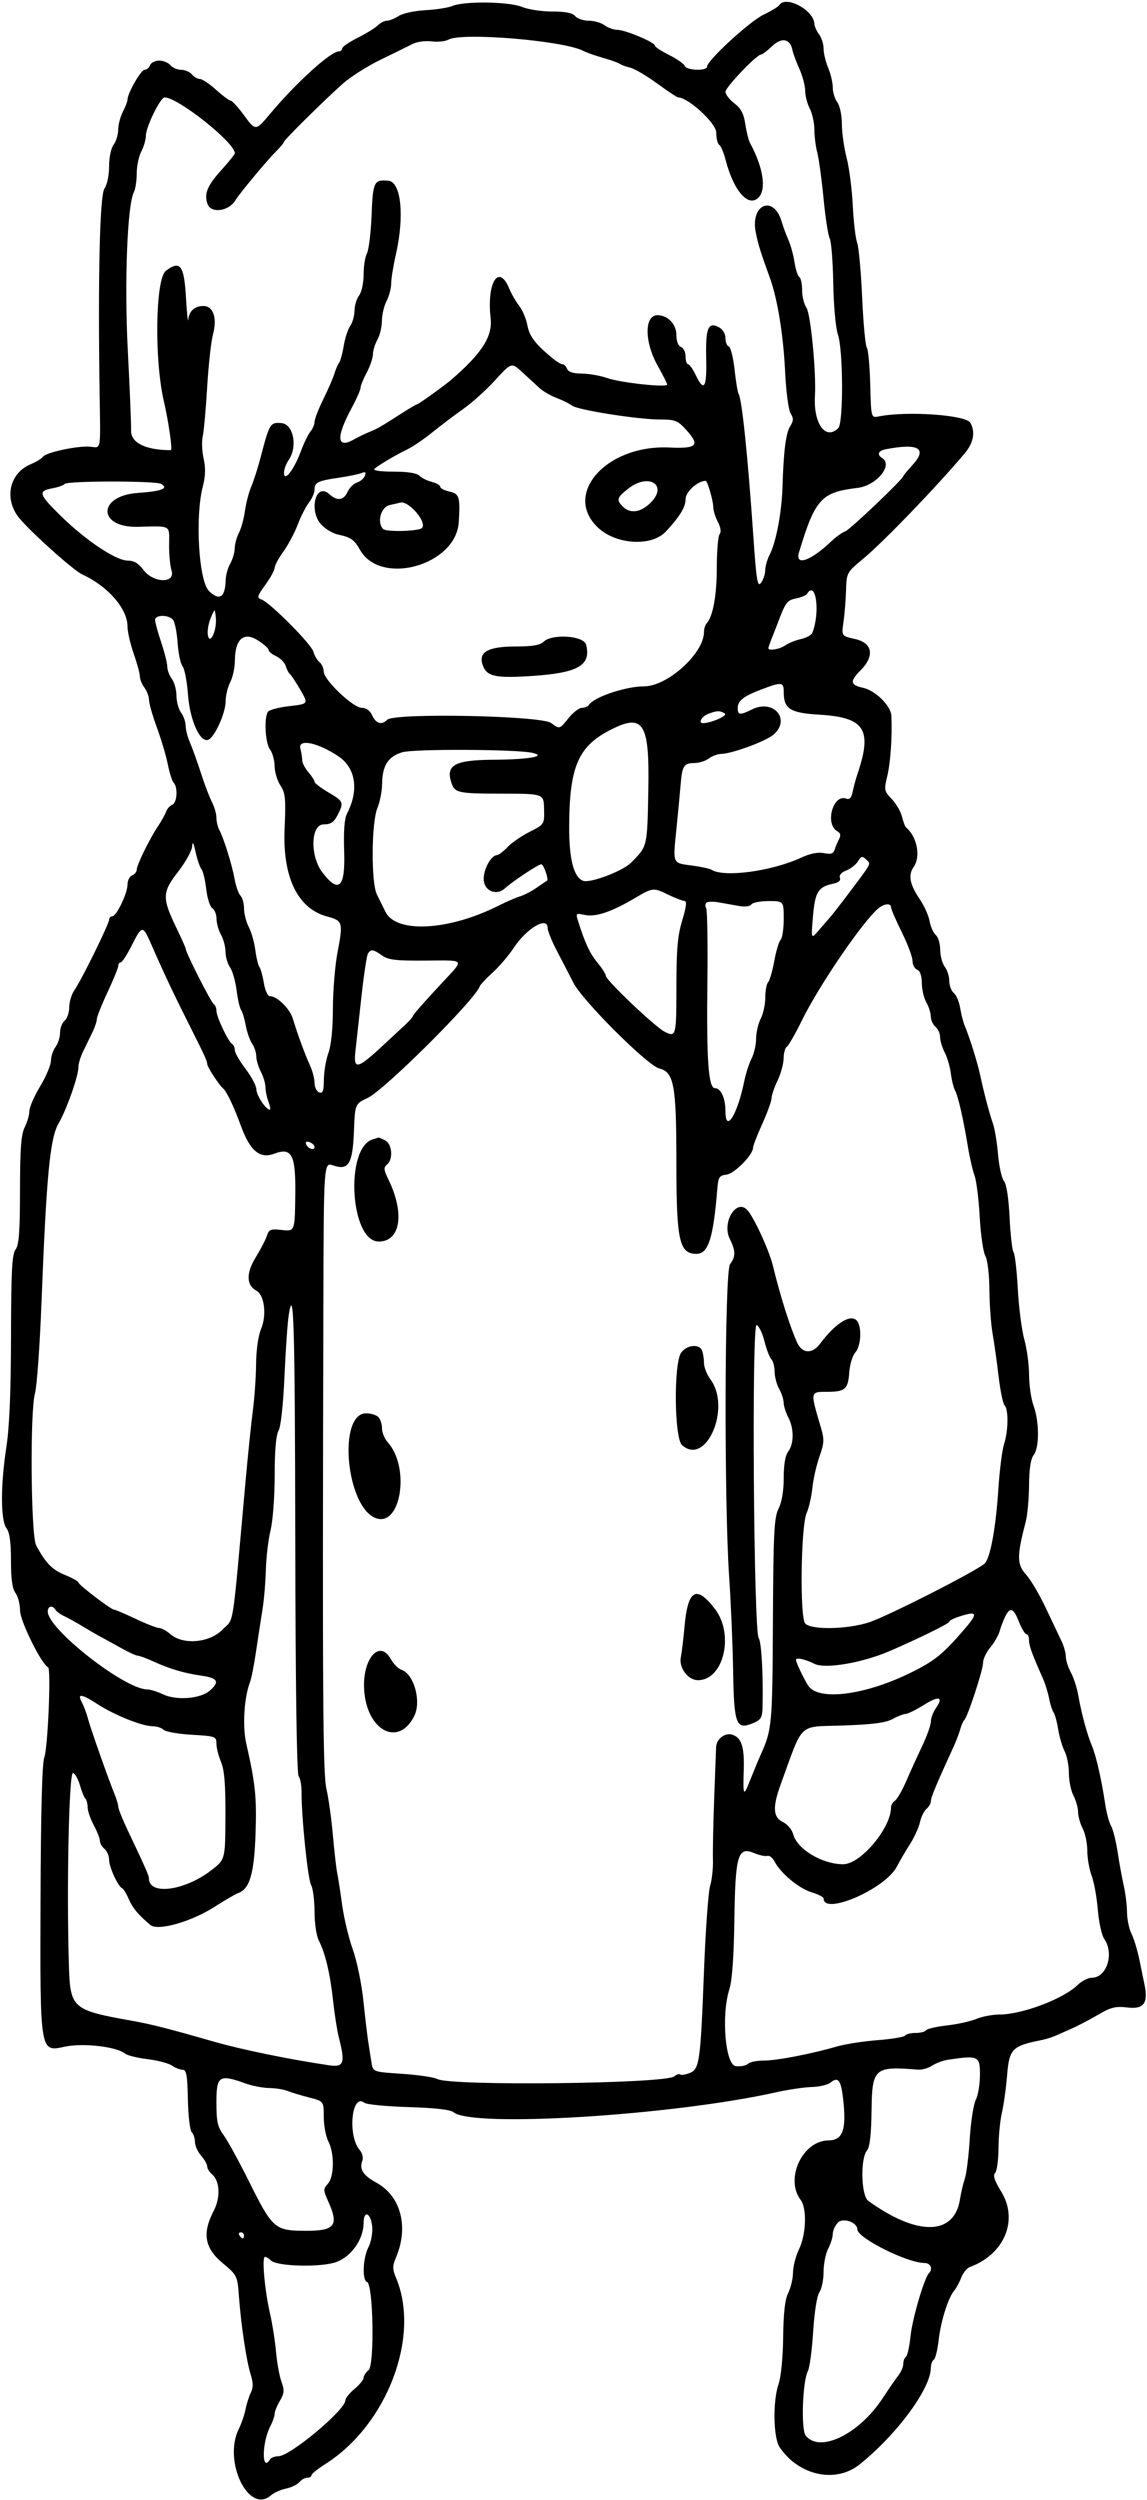 <svg
  width="374"
  height="815"
  viewBox="0 0 374 815"
  fill="none"
  xmlns="http://www.w3.org/2000/svg"
>
  <path
    fill-rule="evenodd"
    clip-rule="evenodd"
    fill="black"
    d="M170.208 2.257C172.183 3.082 176.613 3.757 180.053 3.757C184.393 3.757 186.688 4.216 187.552 5.257C188.237 6.082 190.231 6.757 191.983 6.757C193.736 6.757 196.042 7.418 197.11 8.225C198.177 9.033 200.059 9.708 201.291 9.725C203.937 9.763 213.549 13.801 213.549 14.874C213.549 15.283 215.629 16.656 218.171 17.926C220.714 19.195 223.012 20.802 223.278 21.496C223.856 23.002 230.547 23.211 230.547 21.722C230.547 19.735 244.368 7.021 248.931 4.812C251.462 3.587 253.787 2.173 254.097 1.67C256.136 -1.629 265.353 3.273 265.542 7.757C265.577 8.582 266.267 10.131 267.075 11.198C267.881 12.266 268.542 14.348 268.542 15.826C268.542 17.304 269.217 20.128 270.042 22.103C270.867 24.077 271.542 26.971 271.542 28.534C271.542 30.096 272.202 32.248 273.009 33.316C273.85 34.428 274.491 37.479 274.509 40.458C274.527 43.319 275.225 48.269 276.061 51.458C276.896 54.648 277.797 61.617 278.062 66.945C278.327 72.274 278.969 77.752 279.489 79.119C280.008 80.486 280.742 88.501 281.119 96.931C281.495 105.36 282.18 112.734 282.637 113.316C283.095 113.899 283.597 119.299 283.754 125.316C284.04 136.257 284.04 136.257 286.54 135.757C295.686 133.928 314.959 135.263 316.399 137.826C318.099 140.85 317.444 144.375 314.541 147.823C305.424 158.652 288.04 176.703 281.54 182.09C276.097 186.602 276.039 186.707 275.866 192.452C275.77 195.645 275.395 200.3 275.033 202.797C274.374 207.338 274.373 207.338 278.707 208.297C284.56 209.594 285.309 213.834 280.528 218.615C277.051 222.093 277.235 223.311 281.373 224.22C285.51 225.129 290.517 230.105 290.659 233.451C290.948 240.238 290.369 248.621 289.309 253.005C288.22 257.515 288.294 257.892 290.78 260.505C292.219 262.019 293.723 264.607 294.122 266.257C294.521 267.907 295.114 269.482 295.442 269.757C299.019 272.758 300.284 279.247 297.943 282.589C296.032 285.317 296.61 288.301 300.024 293.332C301.378 295.326 302.769 298.472 303.116 300.322C303.463 302.172 304.375 304.207 305.142 304.844C305.909 305.481 306.552 307.634 306.57 309.629C306.587 311.625 307.261 314.131 308.069 315.198C308.876 316.266 309.537 318.348 309.537 319.826C309.537 321.303 310.2 323.062 311.011 323.735C311.821 324.408 312.752 326.6 313.082 328.607C313.411 330.615 314.057 333.157 314.516 334.257C316.113 338.076 318.692 346.279 319.547 350.257C320.877 356.453 322.591 362.959 323.762 366.257C324.348 367.907 325.099 372.451 325.431 376.355C325.763 380.259 326.633 384.173 327.363 385.052C328.19 386.046 328.884 390.546 329.2 396.954C329.479 402.621 330.06 407.707 330.492 408.257C330.925 408.807 331.548 414.207 331.877 420.257C332.207 426.307 333.165 433.718 334.005 436.725C334.846 439.732 335.541 444.907 335.549 448.225C335.557 451.543 336.213 456.057 337.005 458.257C338.905 463.53 338.936 471.843 337.066 474.316C336.072 475.629 335.579 478.845 335.541 484.257C335.51 488.657 335.01 494.057 334.427 496.257C331.551 507.112 331.565 510.046 334.507 513.257C336.019 514.907 338.949 519.857 341.02 524.257C343.091 528.657 345.403 533.531 346.158 535.088C346.914 536.645 347.535 538.895 347.538 540.088C347.542 541.281 348.283 543.607 349.187 545.257C350.09 546.907 351.179 550.282 351.607 552.757C352.615 558.586 354.48 565.477 356.074 569.257C357.431 572.476 359.179 580.179 360.385 588.257C360.796 591.007 361.649 594.157 362.282 595.257C362.915 596.357 363.877 600.182 364.419 603.757C364.961 607.332 365.864 612.282 366.424 614.757C366.984 617.232 367.462 621.133 367.486 623.426C367.51 625.719 368.167 628.869 368.945 630.426C369.724 631.983 370.868 635.732 371.49 638.757C372.112 641.782 372.875 645.489 373.186 646.994C374.438 653.048 372.949 655.085 367.725 654.467C363.749 653.996 362.26 654.359 358.03 656.833C355.28 658.441 351.457 660.452 349.532 661.302C347.607 662.151 345.132 663.243 344.033 663.726C342.933 664.21 340.908 664.829 339.533 665.1C330.072 666.97 329.082 667.975 328.396 676.409C328.045 680.726 327.277 686.282 326.689 688.757C326.102 691.232 325.603 696.43 325.579 700.307C325.555 704.185 325.053 707.839 324.465 708.427C323.704 709.188 324.283 710.942 326.465 714.488C332.163 723.751 327.536 734.9 316.271 739.055C315.3 739.413 314.031 740.954 313.452 742.48C312.872 744.005 311.83 745.929 311.137 746.755C309.147 749.125 306.765 756.733 306.052 762.991C305.692 766.145 304.98 768.984 304.468 769.3C303.957 769.616 303.522 770.861 303.503 772.066C303.398 778.855 292.273 793.864 280.224 803.473C272.43 809.687 260.397 807.057 254.197 797.784C252.13 794.693 251.951 782.716 253.889 777.133C254.667 774.89 255.289 768.475 255.365 761.907C255.457 753.969 255.955 749.64 257.019 747.504C257.857 745.824 258.559 742.831 258.578 740.853C258.597 738.875 259.48 735.457 260.543 733.257C262.873 728.433 263.154 719.947 261.075 717.198C255.857 710.298 261.679 697.854 270.156 697.789C274.9 697.752 276.093 694.216 274.865 683.837C274.187 678.115 273.228 676.942 270.845 678.921C269.96 679.656 267.197 680.315 264.707 680.385C262.217 680.455 256.998 681.225 253.112 682.095C219.349 689.655 154.015 693.702 147.884 688.614C146.85 687.756 141.932 687.192 133.195 686.929C125.971 686.713 119.504 686.085 118.824 685.534C114.648 682.155 113.261 696.314 117.313 700.97C118.133 701.912 118.514 703.438 118.16 704.361C117.076 707.184 118.357 709.187 122.805 711.625C130.684 715.945 133.32 725.96 129.175 735.821C127.927 738.791 127.925 739.695 129.164 742.663C137.159 761.8 126.185 790.59 106.042 803.324C103.579 804.881 101.563 806.516 101.563 806.956C101.563 807.397 100.943 807.757 100.185 807.757C99.428 807.757 98.272 808.403 97.617 809.193C96.962 809.982 94.994 810.932 93.245 811.304C91.495 811.676 89.295 812.658 88.354 813.487C81.106 819.877 72.629 802.356 77.878 791.833C78.717 790.152 79.691 787.31 80.043 785.517C80.395 783.724 81.18 781.249 81.787 780.017C82.602 778.366 82.583 776.79 81.716 774.017C80.333 769.597 78.6 758.02 77.9 748.532C77.412 741.915 77.326 741.742 72.486 737.689C66.701 732.845 65.899 728.019 69.676 720.773C71.99 716.331 71.707 710.948 69.041 708.735C68.23 708.062 67.567 706.961 67.567 706.288C67.567 705.614 66.667 704.025 65.567 702.757C64.467 701.489 63.568 699.485 63.568 698.304C63.568 697.123 63.091 695.68 62.509 695.098C61.926 694.515 61.364 689.702 61.259 684.401C61.103 676.507 60.791 674.762 59.541 674.76C58.7 674.758 57.126 674.143 56.042 673.392C54.957 672.641 51.369 671.698 48.07 671.296C44.77 670.893 41.484 670.083 40.767 669.494C37.979 667.204 26.965 665.954 21.035 667.255C13.019 669.014 13.057 669.243 13.215 619.812C13.306 591.123 13.73 574.747 14.428 572.978C15.601 569.999 16.701 544.013 15.673 543.546C13.529 542.572 6.571 528.5 6.542 525.082C6.525 522.978 5.851 520.383 5.043 519.316C4.016 517.958 3.575 514.786 3.575 508.757C3.575 502.728 3.135 499.556 2.108 498.198C0.174 495.642 0.161 484.184 2.076 471.757C3.072 465.289 3.555 453.798 3.589 435.757C3.629 414.352 3.914 408.893 5.072 407.363C6.188 405.889 6.509 401.601 6.523 388.002C6.536 374.414 6.877 369.858 8.057 367.492C8.891 365.819 9.575 363.448 9.575 362.225C9.575 361.001 11.149 357.384 13.074 354.187C14.999 350.99 16.588 347.223 16.606 345.816C16.623 344.408 17.297 342.383 18.105 341.316C18.912 340.248 19.573 338.166 19.573 336.688C19.573 335.211 20.248 333.442 21.073 332.757C21.898 332.072 22.573 330.092 22.573 328.357C22.573 326.622 23.348 324.095 24.296 322.742C26.576 319.486 35.571 301.212 35.571 299.835C35.571 299.242 36.012 298.757 36.551 298.757C37.951 298.757 41.57 291.292 41.57 288.404C41.57 287.066 42.245 285.712 43.07 285.395C43.895 285.079 44.574 284.243 44.58 283.538C44.592 281.984 48.802 273.392 51.578 269.257C52.686 267.607 53.856 265.501 54.179 264.576C54.502 263.652 55.397 262.653 56.168 262.358C57.735 261.756 58.075 256.678 56.646 255.207C56.138 254.684 55.279 252.007 54.736 249.257C54.194 246.507 52.593 241.107 51.18 237.257C49.767 233.407 48.603 229.331 48.591 228.198C48.579 227.066 47.909 225.266 47.102 224.198C46.294 223.131 45.619 221.458 45.602 220.482C45.584 219.506 44.67 216.146 43.57 213.017C42.47 209.887 41.57 205.916 41.57 204.192C41.57 198.45 35.145 191.078 26.83 187.281C23.743 185.871 8.366 171.954 5.701 168.159C1.348 161.959 3.337 154.137 9.973 151.364C11.819 150.592 13.618 149.495 13.969 148.926C14.838 147.521 25.305 145.271 29.322 145.626C33.076 145.958 32.773 147.626 32.48 128.257C31.907 90.27 32.534 63.648 34.055 61.476C34.927 60.231 35.571 57.152 35.571 54.226C35.571 51.301 36.195 48.314 37.039 47.198C37.847 46.131 38.524 43.907 38.545 42.257C38.566 40.607 39.256 37.968 40.077 36.393C40.898 34.817 41.57 33.067 41.57 32.502C41.57 30.437 45.96 22.757 47.139 22.757C47.809 22.757 48.615 22.082 48.931 21.257C49.248 20.432 50.591 19.757 51.915 19.757C53.24 19.757 54.884 20.432 55.569 21.257C56.254 22.082 57.828 22.757 59.068 22.757C60.308 22.757 61.883 23.432 62.568 24.257C63.253 25.082 64.43 25.757 65.187 25.757C65.943 25.757 68.305 27.332 70.435 29.257C72.566 31.182 74.704 32.775 75.187 32.796C75.671 32.817 77.543 34.842 79.348 37.296C83.394 42.797 83.303 42.799 88.12 37.044C96.442 27.1 107.83 16.757 110.456 16.757C111.064 16.757 111.562 16.331 111.562 15.81C111.562 15.289 113.838 13.718 116.622 12.32C119.405 10.922 122.361 9.099 123.192 8.268C124.023 7.437 125.362 6.757 126.167 6.757C126.972 6.757 128.694 6.06 129.994 5.208C131.297 4.354 135.206 3.508 138.707 3.321C142.2 3.136 146.182 2.511 147.557 1.934C151.428 0.308 166.044 0.517 170.208 2.257ZM146.22 12.926C145.209 13.492 142.734 13.747 140.72 13.493C138.706 13.239 135.934 13.611 134.559 14.321C133.184 15.03 128.525 17.321 124.207 19.412C119.888 21.504 114.32 25.024 111.833 27.236C105.533 32.839 92.564 45.672 92.564 46.303C92.564 46.59 91.326 48.059 89.814 49.567C86.969 52.406 78.01 63.198 76.77 65.281C74.625 68.886 68.845 69.683 67.681 66.535C66.457 63.227 67.596 60.462 72.317 55.287C74.653 52.725 76.566 50.318 76.566 49.938C76.566 46.486 58.022 31.757 53.676 31.757C52.293 31.757 47.57 41.4 47.57 44.225C47.57 45.492 46.898 47.817 46.076 49.393C45.255 50.968 44.58 54.199 44.576 56.573C44.573 58.946 44.168 61.646 43.678 62.573C41.509 66.665 40.521 92.143 41.673 114.257C42.303 126.357 42.787 138.127 42.747 140.414C42.679 144.388 47.529 146.757 55.731 146.757C56.307 146.757 54.944 137.32 53.419 130.757C50.272 117.214 50.675 90.909 54.069 88.309C58.713 84.751 60.02 86.434 60.627 96.757C60.934 101.982 61.271 105.335 61.377 104.207C61.636 101.434 63.488 99.757 66.292 99.757C69.568 99.757 70.88 103.634 69.438 109.056C68.823 111.367 67.974 119.107 67.55 126.257C67.126 133.407 66.476 140.607 66.105 142.257C65.734 143.907 65.867 147.184 66.4 149.539C67.083 152.558 67.007 155.214 66.143 158.539C63.575 168.429 64.784 189.307 68.119 192.643C71.473 195.997 73.446 194.771 73.57 189.257C73.607 187.607 74.28 185.132 75.066 183.757C75.852 182.382 76.514 180.132 76.537 178.757C76.561 177.382 77.177 175.11 77.909 173.708C78.639 172.306 79.523 169.09 79.869 166.562C80.216 164.033 81.147 160.456 81.939 158.611C82.731 156.766 84.142 152.332 85.073 148.757C87.87 138.018 88.139 137.589 91.821 137.944C95.706 138.319 97.115 145.704 94.119 149.982C93.264 151.203 92.579 153.114 92.597 154.23C92.648 157.316 95.919 153.056 98.156 146.991C99.116 144.387 100.501 141.547 101.232 140.678C101.964 139.81 102.563 138.394 102.563 137.531C102.563 136.668 103.858 133.329 105.439 130.11C107.021 126.891 108.651 123.132 109.061 121.757C109.471 120.382 110.151 118.807 110.571 118.257C110.992 117.707 111.668 115.232 112.074 112.757C112.48 110.282 113.431 107.369 114.186 106.284C114.942 105.2 115.576 102.95 115.594 101.284C115.611 99.619 116.285 97.383 117.093 96.316C117.917 95.226 118.561 92.238 118.561 89.5C118.561 86.819 119.049 83.711 119.648 82.593C120.246 81.476 120.918 76.018 121.142 70.465C121.597 59.154 121.922 58.479 126.683 58.934C130.795 59.327 131.922 70.47 129.102 82.867C128.254 86.599 127.557 90.913 127.554 92.454C127.55 93.996 126.875 96.546 126.054 98.121C125.232 99.697 124.544 102.622 124.525 104.621C124.505 106.621 123.846 109.382 123.06 110.757C122.275 112.132 121.616 114.271 121.596 115.511C121.577 116.75 120.66 119.443 119.56 121.496C118.461 123.548 117.561 125.769 117.561 126.431C117.561 127.092 116.272 130.024 114.696 132.945C109.491 142.598 109.756 146.443 115.408 143.264C116.867 142.443 119.186 141.319 120.56 140.766C123.107 139.743 123.81 139.336 131.359 134.507C133.723 132.994 135.858 131.757 136.099 131.757C136.517 131.757 144.92 125.709 147.057 123.871C157.077 115.248 160.649 109.706 159.982 103.816C158.663 92.159 162.581 85.789 166.015 94.007C166.762 95.794 168.249 98.382 169.319 99.757C170.39 101.132 171.583 103.987 171.972 106.103C172.632 109.686 174.656 112.295 180.431 117.007C181.611 117.97 182.972 118.757 183.456 118.757C183.941 118.757 184.597 119.432 184.914 120.257C185.297 121.256 186.919 121.772 189.771 121.801C192.125 121.825 195.825 122.477 197.992 123.249C202.252 124.767 217.548 126.427 217.548 125.371C217.548 125.017 216.158 122.263 214.459 119.251C210.09 111.511 210.051 102.757 214.386 102.757C217.742 102.757 220.548 105.693 220.548 109.207C220.548 111.25 221.129 112.766 222.048 113.119C222.873 113.435 223.548 114.833 223.548 116.226C223.548 117.618 223.915 118.757 224.363 118.757C224.811 118.757 225.928 120.332 226.846 122.257C229.565 127.96 230.491 126.484 230.268 116.8C230.04 106.888 230.9 104.805 234.439 106.7C235.676 107.362 236.546 108.81 236.546 110.209C236.546 111.519 237.037 112.754 237.638 112.954C238.237 113.154 239.081 116.517 239.51 120.426C239.939 124.335 240.536 127.933 240.837 128.42C241.93 130.188 243.835 148.622 245.654 175.018C246.643 189.365 247.001 191.525 248.145 190.018C248.88 189.049 249.495 187.201 249.512 185.911C249.53 184.621 250.167 182.371 250.928 180.911C253.037 176.865 254.896 167.101 255.145 158.757C255.495 147.031 256.24 141.217 257.688 138.896C258.758 137.182 258.779 136.364 257.789 134.78C257.097 133.67 256.308 127.637 255.993 121.03C255.433 109.322 253.51 97.441 251.093 90.757C247.912 81.957 247.296 79.978 246.443 75.813C244.553 66.587 252.268 63.356 254.884 72.278C255.365 73.917 256.356 76.607 257.088 78.257C257.82 79.907 258.711 83.167 259.068 85.502C259.425 87.836 260.128 90 260.63 90.311C261.132 90.621 261.543 92.548 261.543 94.594C261.543 96.639 262.174 99.212 262.944 100.313C264.339 102.304 266.168 121.222 265.727 129.095C265.219 138.182 269.22 143.679 273.341 139.557C275.035 137.863 274.95 114.22 273.232 109.133C272.487 106.924 271.827 99.716 271.697 92.373C271.572 85.288 271.055 78.715 270.548 77.768C270.041 76.821 269.13 70.919 268.524 64.652C267.917 58.385 267.001 51.682 266.487 49.757C265.973 47.832 265.548 44.457 265.541 42.257C265.535 40.057 264.858 36.968 264.037 35.393C263.215 33.817 262.543 31.205 262.543 29.588C262.543 27.971 261.691 24.759 260.649 22.452C259.608 20.145 258.595 17.405 258.399 16.364C257.695 12.624 254.881 12.06 251.776 15.035C250.213 16.532 248.603 17.757 248.197 17.757C246.761 17.757 236.546 28.434 236.546 29.935C236.546 30.773 237.85 32.457 239.443 33.678C241.596 35.329 242.515 37.072 243.025 40.475C243.403 42.992 244.102 45.772 244.58 46.654C248.865 54.567 249.974 61.755 247.32 64.41C243.989 67.741 239.188 62.219 236.574 52.049C235.979 49.735 235.054 47.571 234.519 47.24C233.984 46.91 233.546 45.107 233.546 43.235C233.546 40.181 224.401 31.757 221.087 31.757C220.773 31.757 217.711 29.714 214.283 27.216C210.854 24.719 206.925 22.407 205.55 22.078C204.175 21.75 202.6 21.174 202.05 20.799C201.5 20.424 199.026 19.542 196.551 18.84C194.076 18.137 191.226 17.128 190.217 16.598C183.819 13.236 150.613 10.465 146.22 12.926ZM161.056 124.372C158.306 127.356 153.806 131.382 151.057 133.318C148.307 135.254 143.808 138.658 141.058 140.881C138.308 143.105 134.709 145.575 133.059 146.37C129.103 148.277 123.301 151.71 122.11 152.849C121.537 153.397 123.986 153.757 128.288 153.757C132.889 153.757 135.888 154.229 136.746 155.088C137.479 155.821 139.311 156.729 140.818 157.107C142.325 157.486 143.557 158.201 143.557 158.697C143.557 159.192 144.908 159.895 146.557 160.257C149.775 160.964 150.099 162.028 149.591 170.213C148.714 184.309 124.116 191.205 117.378 179.244C115.513 175.934 114.396 175.159 110.226 174.276C108.666 173.946 106.304 172.589 104.976 171.262C100.496 166.781 102.846 156.988 107.41 161.119C109.962 163.429 112.059 163.154 113.34 160.344C113.944 159.016 115.325 157.649 116.408 157.306C117.49 156.962 118.648 155.973 118.98 155.108C119.437 153.917 119.156 153.705 117.822 154.235C116.854 154.62 113.49 155.309 110.348 155.765C103.612 156.744 102.563 157.271 102.563 159.681C102.563 160.675 101.733 162.56 100.719 163.872C99.704 165.184 98.055 168.43 97.054 171.086C96.052 173.742 93.956 177.676 92.398 179.828C90.839 181.979 89.564 184.351 89.564 185.098C89.564 185.846 88.205 188.335 86.542 190.63C83.818 194.39 83.695 194.867 85.292 195.457C88.12 196.5 101.567 210.035 102.192 212.466C102.504 213.681 103.39 215.199 104.161 215.838C104.931 216.478 105.562 217.876 105.562 218.944C105.562 221.65 115.125 230.757 117.967 230.757C119.421 230.757 120.649 231.658 121.378 233.257C122.593 235.924 124.462 236.455 126.27 234.647C128.567 232.35 176.435 233.293 179.69 235.7C182.469 237.755 182.469 237.755 185.261 234.256C186.796 232.332 188.813 230.757 189.743 230.757C190.673 230.757 191.694 230.336 192.012 229.822C193.59 227.267 204.004 223.757 210.003 223.757C217.669 223.757 229.547 212.982 229.547 206.027C229.547 204.998 229.943 203.73 230.426 203.207C232.47 200.997 233.728 194.047 233.726 184.967C233.724 179.626 234.138 174.755 234.645 174.142C235.225 173.44 235.009 171.956 234.063 170.142C233.235 168.555 232.557 166.312 232.553 165.156C232.547 163.209 230.665 156.757 230.103 156.757C227.511 156.757 223.548 160.348 223.548 162.695C223.548 165.332 221.752 168.281 217.087 173.306C212.528 178.216 201.106 177.614 195.142 172.149C183.259 161.262 197.61 144.934 218.216 145.894C227.356 146.32 228.379 145.208 223.629 140.007C220.99 137.118 220.072 136.758 215.355 136.767C208.153 136.78 188.408 133.682 186.552 132.247C185.727 131.608 183.478 130.491 181.553 129.763C179.628 129.035 177.153 127.624 176.054 126.628C174.954 125.631 172.576 123.452 170.77 121.786C166.657 117.993 167.024 117.895 161.056 124.372ZM288.789 146.463C286.385 146.926 285.855 148.215 287.62 149.307C291.344 151.608 285.805 158.329 279.577 159.066C267.797 160.462 265.78 162.681 260.547 180.007C259.141 184.662 264.173 182.995 270.971 176.553C272.582 175.027 274.666 173.535 275.602 173.238C277.061 172.775 294.539 156.135 294.539 155.21C294.539 155.029 295.889 153.402 297.538 151.596C302.508 146.154 299.512 144.397 288.789 146.463ZM21.053 157.789C20.801 158.197 19.016 158.827 17.085 159.189C12.286 160.089 12.603 161.115 19.881 168.252C27.958 176.173 37.822 182.757 41.611 182.757C43.673 182.757 45.151 183.623 46.728 185.757C49.95 190.117 57.268 190.315 55.932 186.007C55.463 184.494 55.105 180.669 55.137 177.507C55.201 171.029 56.01 171.483 44.887 171.745C31.791 172.052 31.769 161.649 44.863 160.71C52.769 160.143 55.034 159.281 52.59 157.77C50.881 156.714 21.707 156.731 21.053 157.789ZM204.8 159.341C201.119 162.242 200.908 162.972 203.121 165.186C205.413 167.477 208.687 167.112 211.809 164.217C218.136 158.349 211.72 153.886 204.8 159.341ZM127.06 164.658C124.192 165.292 122.817 170.347 124.936 172.467C125.958 173.488 136.499 173.217 137.574 172.142C139.416 170.299 133.15 163.036 130.441 163.875C130.231 163.94 128.71 164.292 127.06 164.658ZM263.123 193.628C262.827 194.107 261.22 194.772 259.553 195.105C256.621 195.691 256.138 196.347 253.544 203.257C253.131 204.357 252.287 206.516 251.669 208.054C251.05 209.592 250.544 211.055 250.544 211.304C250.544 212.289 254.211 211.679 256.071 210.385C257.156 209.63 259.468 208.703 261.209 208.324C262.951 207.945 264.612 207.018 264.901 206.263C267.509 199.467 266.026 188.93 263.123 193.628ZM68.735 201.412C68.002 203.147 67.562 205.622 67.757 206.912C68.325 210.672 70.775 205.574 70.377 201.461C70.067 198.257 70.067 198.257 68.735 201.412ZM50.569 202.102C50.569 202.841 51.459 206.104 52.544 209.352C53.631 212.6 54.531 216.183 54.544 217.316C54.558 218.448 55.23 220.248 56.036 221.316C56.844 222.383 57.519 224.858 57.536 226.816C57.554 228.773 58.229 231.248 59.036 232.316C59.844 233.383 60.519 235.314 60.536 236.606C60.554 237.898 61.19 240.373 61.951 242.106C62.711 243.839 64.314 248.298 65.513 252.014C66.712 255.731 68.337 260.006 69.124 261.514C69.911 263.023 70.557 265.276 70.561 266.521C70.564 267.766 70.984 269.566 71.493 270.521C72.974 273.302 75.652 281.89 76.491 286.556C76.916 288.92 77.782 291.373 78.415 292.006C79.048 292.639 79.569 294.53 79.572 296.207C79.576 297.885 80.272 300.587 81.118 302.212C81.966 303.838 82.925 307.213 83.25 309.712C83.575 312.212 84.178 314.707 84.59 315.257C85.002 315.807 85.654 318.169 86.04 320.507C86.438 322.923 87.292 324.757 88.018 324.757C90.35 324.757 94.481 328.802 95.468 332.052C97.013 337.14 99.527 343.986 101.108 347.408C101.908 349.141 102.563 351.681 102.563 353.051C102.563 354.422 103.237 355.802 104.062 356.119C105.261 356.579 105.571 355.749 105.606 351.976C105.63 349.38 106.298 345.457 107.091 343.257C107.995 340.747 108.538 335.345 108.547 328.757C108.555 322.982 109.248 314.673 110.087 310.292C111.923 300.692 111.763 300.157 106.62 298.773C97.042 296.193 92.1 285.947 92.799 270.113C93.23 260.333 93.056 258.533 91.436 256.076C90.413 254.525 89.56 251.682 89.539 249.757C89.518 247.832 88.841 245.383 88.033 244.316C86.505 242.295 86.043 234.125 87.342 232.084C87.752 231.438 90.903 230.592 94.344 230.202C100.599 229.495 100.599 229.495 97.918 224.876C96.444 222.335 94.921 220.032 94.535 219.757C94.149 219.482 93.539 218.313 93.18 217.159C92.82 216.005 91.409 214.552 90.045 213.93C88.68 213.309 87.565 212.377 87.565 211.86C87.565 211.343 85.933 209.912 83.939 208.679C79.403 205.875 76.626 208.411 76.588 215.393C76.576 217.667 75.894 220.817 75.072 222.393C74.251 223.968 73.576 226.783 73.572 228.647C73.565 232.452 69.98 240.384 67.908 241.18C65.228 242.208 61.923 234.844 61.296 226.447C60.976 222.151 60.179 217.993 59.527 217.207C58.874 216.421 58.148 212.984 57.913 209.57C57.678 206.156 57 202.777 56.405 202.06C54.981 200.344 50.569 200.376 50.569 202.102ZM191.121 210.178C192.797 216.857 188.579 219.348 173.912 220.341C161.652 221.172 158.826 220.596 157.455 216.991C155.792 212.618 159.01 210.757 168.237 210.757C173.535 210.757 176.132 210.322 177.197 209.257C179.934 206.519 190.377 207.21 191.121 210.178ZM248.243 224.773C242.349 227.014 240.546 228.444 240.546 230.879C240.546 233.142 241.328 233.211 245.183 231.288C252.142 227.816 257.906 234.353 252.341 239.405C249.961 241.566 238.708 245.733 235.102 245.789C233.972 245.806 232.173 246.481 231.106 247.289C230.038 248.096 227.927 248.757 226.415 248.757C223.028 248.757 222.432 249.67 221.95 255.588C221.741 258.156 221.121 264.698 220.573 270.126C219.39 281.846 219.164 281.316 225.717 282.185C228.585 282.566 231.408 283.178 231.99 283.546C236.112 286.154 251.71 284.032 261.371 279.547C264.19 278.239 266.731 277.745 268.658 278.13C270.925 278.584 271.742 278.316 272.152 276.99C272.446 276.037 273.098 274.488 273.598 273.547C274.235 272.349 274.069 271.592 273.043 271.018C268.871 268.683 271.62 258.699 275.976 260.371C277.009 260.767 277.63 260.078 278.028 258.098C278.341 256.535 279.056 253.907 279.615 252.257C284.509 237.821 281.975 233.873 267.25 232.998C257.576 232.422 255.544 231.127 255.544 225.534C255.544 222.327 254.863 222.256 248.243 224.773ZM230.797 232.788C228.774 233.601 227.601 235.757 229.181 235.757C231.846 235.757 237.425 233.297 236.332 232.603C234.745 231.596 233.674 231.631 230.797 232.788ZM198.551 238.212C188.465 243.505 185.654 250.266 185.588 269.385C185.551 280.077 187.056 285.969 190.128 287.148C192.403 288.021 203.049 283.992 205.798 281.218C211.121 275.846 211.031 276.22 211.393 257.947C211.842 235.343 209.85 232.281 198.551 238.212ZM97.945 244.053C98.27 245.265 98.542 246.976 98.549 247.854C98.557 248.732 99.463 250.489 100.563 251.757C101.663 253.025 102.563 254.425 102.563 254.868C102.563 255.311 104.588 256.859 107.062 258.31C112.065 261.242 112.209 261.605 110.036 265.807C108.866 268.071 107.819 268.757 105.537 268.757C101.303 268.757 101.025 279.051 105.113 284.413C110.451 291.413 112.623 289.371 112.224 277.727C111.994 271.007 112.295 266.898 113.136 265.276C117.086 257.661 116.024 250.404 110.404 246.608C103.673 242.062 97.046 240.703 97.945 244.053ZM131.202 245.232C126.591 246.578 124.644 249.614 124.595 255.539C124.576 257.894 123.885 261.437 123.06 263.411C121.095 268.117 120.978 287.789 122.893 291.603C123.627 293.063 124.871 295.589 125.66 297.218C129.119 304.365 146.29 303.453 162.555 295.259C165.03 294.012 168.171 292.651 169.536 292.234C170.899 291.817 173.374 290.528 175.035 289.37C176.694 288.211 178.187 287.203 178.352 287.128C179.035 286.819 177.265 281.757 176.474 281.757C175.545 281.757 166.999 287.423 164.704 289.561C162.018 292.063 158.092 290.634 157.744 287.027C157.434 283.811 160.014 278.871 162.056 278.771C162.605 278.744 164.145 277.573 165.478 276.169C166.811 274.764 170.064 272.519 172.709 271.178C177.517 268.742 177.518 268.742 177.405 263.749C177.293 258.757 177.292 258.757 163.674 258.742C149.14 258.725 148.219 258.515 147.109 254.958C145.367 249.379 148.413 247.764 160.828 247.687C172.471 247.614 178.524 246.539 173.554 245.427C168.334 244.259 135.06 244.106 131.202 245.232ZM62.675 275.832C62.616 277.249 60.535 281.026 58.05 284.226C52.823 290.958 52.789 292.729 57.695 302.859C59.275 306.12 60.568 309.051 60.568 309.371C60.568 310.54 68.812 326.79 69.676 327.324C70.166 327.627 70.567 328.606 70.567 329.5C70.567 331.449 74.36 339.512 75.653 340.31C76.155 340.621 76.566 341.55 76.566 342.376C76.566 343.202 78.141 345.94 80.066 348.461C81.991 350.982 83.581 353.992 83.599 355.151C83.629 357.116 86.687 361.757 87.951 361.757C88.261 361.757 88.077 360.603 87.54 359.192C87.004 357.781 86.562 355.644 86.559 354.442C86.555 353.24 85.88 350.968 85.059 349.393C84.237 347.817 83.565 345.555 83.565 344.365C83.565 343.175 82.954 341.314 82.207 340.23C81.46 339.145 80.52 336.457 80.118 334.257C79.716 332.057 79.037 329.807 78.61 329.257C78.182 328.707 77.522 325.822 77.143 322.846C76.764 319.871 75.805 316.508 75.01 315.374C74.216 314.24 73.55 311.95 73.531 310.284C73.511 308.619 72.853 306.132 72.067 304.757C71.281 303.382 70.622 301.042 70.602 299.557C70.583 298.072 69.959 296.497 69.217 296.057C68.474 295.617 67.59 292.847 67.251 289.901C66.913 286.955 66.215 284.03 65.701 283.401C65.187 282.772 64.32 280.232 63.775 277.757C63.11 274.744 62.747 274.108 62.675 275.832ZM279.74 280.81C279.046 281.921 277.322 283.27 275.908 283.808C274.34 284.404 273.544 285.321 273.867 286.161C274.21 287.055 273.456 287.728 271.718 288.085C266.789 289.094 265.763 290.744 265.083 298.757C264.445 306.257 264.445 306.257 267.009 303.257C268.419 301.607 270.168 299.582 270.895 298.757C271.623 297.932 274.202 294.612 276.629 291.379C284.513 280.875 284.025 281.814 282.43 280.218C281.192 278.98 280.833 279.059 279.74 280.81ZM206.55 293.057C199.168 297.386 194.102 299.037 190.577 298.262C187.747 297.641 187.681 297.711 188.546 300.439C190.814 307.592 192.344 310.858 194.848 313.88C196.335 315.674 197.551 317.588 197.551 318.132C197.551 319.527 213.433 334.645 216.641 336.305C220.459 338.28 220.547 337.944 220.556 321.34C220.562 309.395 220.959 304.957 222.464 300.007C223.779 295.682 224.008 293.747 223.206 293.723C222.569 293.704 220.248 292.82 218.048 291.757C212.908 289.274 213.024 289.261 206.55 293.057ZM230.321 294.316C229.925 294.712 229.901 295.521 230.268 296.114C230.634 296.707 230.809 307.622 230.656 320.37C230.35 345.801 230.994 354.757 233.126 354.757C235.055 354.757 236.546 358.034 236.546 362.275C236.546 369.631 240.449 363.426 242.662 352.549C243.189 349.959 244.276 346.584 245.077 345.049C245.877 343.513 246.535 340.621 246.539 338.621C246.542 336.622 247.217 333.697 248.039 332.121C248.86 330.546 249.534 327.435 249.538 325.207C249.541 322.98 249.958 320.73 250.463 320.207C250.969 319.685 251.87 316.578 252.467 313.303C253.063 310.029 254 306.901 254.548 306.353C255.096 305.805 255.544 302.747 255.544 299.557C255.544 293.757 255.544 293.757 250.603 293.757C247.886 293.757 245.358 294.25 244.986 294.853C244.584 295.503 242.934 295.706 240.927 295.353C239.067 295.025 236.082 294.496 234.293 294.176C232.505 293.857 230.717 293.92 230.321 294.316ZM286.526 296.039C281.548 300.046 267.075 321.225 261.394 332.817C259.29 337.111 257.112 340.905 256.556 341.249C256 341.593 255.529 343.311 255.51 345.066C255.491 346.821 254.607 350.057 253.544 352.257C252.481 354.457 251.597 357.054 251.578 358.029C251.559 359.004 250.194 362.778 248.544 366.417C246.895 370.056 245.545 373.544 245.545 374.167C245.545 376.486 239.474 382.632 236.877 382.942C234.594 383.216 234.205 383.784 233.924 387.257C232.595 403.688 230.99 408.757 227.115 408.757C221.471 408.757 220.548 404.564 220.548 378.923C220.548 353.739 219.778 349.533 214.944 348.32C211.108 347.357 189.955 326.251 186.977 320.417C185.529 317.579 183.049 312.782 181.466 309.757C179.882 306.732 178.579 303.47 178.57 302.507C178.532 298.6 171.766 302.584 167.5 309.025C165.833 311.542 162.743 315.161 160.634 317.068C158.524 318.974 156.63 321.003 156.426 321.577C154.855 325.999 125.37 355.348 119.908 357.926C115.755 359.886 115.756 359.886 115.409 368.787C114.993 379.45 113.641 381.678 108.648 379.937C105.562 378.861 105.562 378.861 105.443 425.559C105.118 553.172 105.281 578.381 106.457 583.296C107.11 586.025 108.047 592.757 108.539 598.257C109.031 603.757 109.676 609.382 109.973 610.757C110.269 612.132 110.987 616.757 111.568 621.035C112.149 625.312 113.71 631.837 115.036 635.535C116.361 639.232 117.915 646.757 118.488 652.257C119.062 657.757 119.781 663.832 120.089 665.757C120.396 667.682 120.861 670.652 121.121 672.357C121.594 675.458 121.595 675.458 131.095 676.082C136.319 676.425 141.507 677.194 142.623 677.792C146.977 680.122 216.947 679.331 219.854 676.918C220.612 676.289 221.466 676.008 221.751 676.294C222.037 676.579 223.408 676.381 224.798 675.852C228.091 674.6 228.396 672.446 229.561 642.257C230.07 629.057 230.969 616.682 231.558 614.757C232.147 612.832 232.558 609.007 232.469 606.257C232.381 603.507 232.562 594.507 232.874 586.257C233.185 578.007 233.464 570.502 233.493 569.578C233.573 567.038 236.251 564.867 238.56 565.471C241.672 566.285 242.736 569.277 242.52 576.601C242.25 585.736 242.377 585.957 244.632 580.257C245.719 577.507 247.215 573.907 247.954 572.257C251.734 563.828 251.852 562.552 252.021 528.716C252.167 499.551 252.408 494.736 253.867 491.812C254.932 489.677 255.544 486.02 255.544 481.794C255.544 477.491 256.062 474.453 257.011 473.198C258.917 470.678 258.934 465.735 257.049 462.121C256.228 460.546 255.538 458.357 255.515 457.257C255.492 456.157 254.83 454.132 254.044 452.757C253.258 451.382 252.599 448.885 252.579 447.207C252.56 445.53 252.077 443.69 251.506 443.119C250.936 442.549 249.923 439.906 249.256 437.246C248.59 434.587 247.439 432.212 246.7 431.969C245.054 431.428 245.741 532.079 247.398 534.086C248.28 535.155 248.893 546.125 248.644 556.386C248.556 560.009 248.17 560.67 245.479 561.784C240.01 564.05 239.334 562.247 239.043 544.596C238.904 536.16 238.328 522.507 237.763 514.257C236.067 489.492 236.266 414.507 238.034 412.17C239.919 409.678 239.9 407.775 237.949 403.864C235.343 398.64 239.977 390.788 243.554 394.366C245.686 396.498 250.818 407.604 252.053 412.757C254.31 422.173 257.69 432.871 259.953 437.757C261.608 441.334 264.863 441.466 267.405 438.061C272.641 431.047 277.817 428.004 279.633 430.872C281.084 433.162 280.653 438.976 278.888 440.926C277.979 441.93 277.09 444.857 276.913 447.43C276.541 452.835 275.564 453.721 269.959 453.742C264.062 453.764 264.134 453.385 267.715 465.552C268.807 469.264 268.739 470.524 267.211 474.828C266.238 477.567 265.197 482.159 264.897 485.032C264.598 487.906 263.751 491.612 263.015 493.269C261.151 497.458 260.749 527.095 262.526 529.236C264.361 531.448 276.561 531.213 283.54 528.831C289.835 526.684 317.722 512.508 320.992 509.793C322.855 508.246 324.702 498.301 325.548 485.257C325.941 479.207 326.772 472.685 327.397 470.764C328.784 466.502 328.883 459.506 327.576 458.198C327.048 457.67 326.166 453.418 325.616 448.748C325.065 444.078 324.18 437.782 323.648 434.757C323.116 431.732 322.649 425.29 322.609 420.441C322.567 415.356 322.006 410.701 321.286 409.441C320.599 408.24 319.775 402.532 319.458 396.757C319.14 390.982 318.382 384.907 317.772 383.257C317.161 381.607 316.217 377.557 315.674 374.257C314.132 364.898 312.449 357.462 311.449 355.593C310.946 354.653 310.312 352.11 310.039 349.941C309.767 347.773 308.87 344.707 308.047 343.128C307.223 341.549 306.547 339.3 306.543 338.129C306.54 336.959 305.862 335.442 305.037 334.757C304.213 334.072 303.521 332.555 303.502 331.385C303.482 330.214 302.824 328.132 302.038 326.757C301.252 325.382 300.593 322.555 300.573 320.476C300.551 318.062 299.995 316.486 299.038 316.119C298.214 315.802 297.538 314.516 297.538 313.26C297.538 312.004 295.964 307.79 294.039 303.894C292.114 299.999 290.539 296.35 290.539 295.785C290.539 294.402 288.391 294.538 286.526 296.039ZM42.937 308.257C41.406 311.282 39.797 313.757 39.362 313.757C38.927 313.757 38.571 314.259 38.571 314.872C38.571 315.486 36.996 319.351 35.071 323.461C33.146 327.572 31.572 331.534 31.572 332.265C31.572 332.996 30.897 334.981 30.072 336.676C29.247 338.371 27.897 341.143 27.072 342.838C26.247 344.533 25.573 346.797 25.573 347.87C25.573 350.823 21.725 361.736 19.07 366.311C16.297 371.093 15.13 383.395 13.525 424.757C12.981 438.782 12.026 452.057 11.403 454.257C9.743 460.121 10.058 500.559 11.79 503.794C14.883 509.573 16.966 511.72 21.138 513.436C23.573 514.438 25.567 515.54 25.569 515.887C25.574 516.646 36.192 524.757 37.181 524.757C37.564 524.757 40.734 526.107 44.226 527.757C47.718 529.407 51.179 530.757 51.919 530.757C52.658 530.757 54.301 531.657 55.569 532.757C59.727 536.364 68.371 535.586 72.599 531.224C76.427 527.274 75.568 532.813 80.032 483.257C80.825 474.457 81.916 463.882 82.457 459.757C82.998 455.632 83.469 448.824 83.503 444.629C83.54 440.103 84.202 435.477 85.131 433.252C87.034 428.695 86.231 422.184 83.59 420.77C80.289 419.003 80.219 415.042 83.397 409.875C84.997 407.275 86.637 404.106 87.041 402.834C87.689 400.791 88.262 400.575 91.946 400.991C96.118 401.461 96.117 401.461 96.281 389.859C96.472 376.447 95.214 373.93 89.412 376.121C84.742 377.884 81.548 375.222 78.566 367.08C76.144 360.469 73.902 355.786 72.666 354.757C71.388 353.692 67.567 347.789 67.567 346.879C67.567 345.989 66.697 344.063 62.772 336.257C56.551 323.887 53.808 318.101 49.383 308.007C46.529 301.498 46.356 301.505 42.937 308.257ZM119.974 310.896C119.588 311.522 118.647 317.71 117.885 324.646C117.122 331.582 116.224 339.713 115.888 342.714C115.195 348.927 116.516 348.631 125.06 340.657C127.26 338.605 130.297 335.784 131.809 334.389C133.321 332.994 134.559 331.644 134.559 331.389C134.559 330.931 137.753 327.282 144.557 319.967C151.456 312.55 151.889 313.061 138.801 313.164C129.126 313.241 126.625 312.949 124.587 311.507C121.689 309.456 120.927 309.355 119.974 310.896ZM125.626 371.792C127.903 373.011 128.257 377.933 126.192 379.648C125.044 380.6 125.118 381.385 126.649 384.52C132.041 395.561 130.608 404.757 123.495 404.757C114.172 404.757 112.396 374.165 121.56 371.436C122.385 371.19 123.202 370.937 123.376 370.873C123.549 370.809 124.562 371.223 125.626 371.792ZM99.792 372.944C100.29 374.439 102.563 375.262 102.563 373.947C102.563 373.41 101.85 372.698 100.979 372.363C100.006 371.99 99.548 372.213 99.792 372.944ZM94.123 428.887C93.752 431.29 93.137 440.232 92.756 448.757C92.34 458.07 91.565 465.129 90.814 466.441C89.999 467.865 89.564 472.928 89.564 480.981C89.564 487.859 88.975 495.757 88.235 498.797C87.503 501.8 86.809 507.632 86.693 511.757C86.576 515.882 86.077 521.732 85.583 524.757C85.088 527.782 84.155 533.857 83.509 538.257C82.863 542.657 81.987 547.157 81.563 548.257C79.589 553.377 79.006 562.735 80.305 568.445C83.284 581.537 83.724 585.819 83.324 597.814C82.89 610.825 81.418 615.841 77.642 617.169C76.775 617.474 73.297 619.499 69.914 621.669C62.371 626.507 51.471 629.596 49.059 627.581C45.132 624.301 43.238 622.032 41.977 619.099C41.231 617.362 40.272 615.787 39.846 615.599C38.478 614.996 35.571 608.671 35.571 606.298C35.571 605.035 34.896 603.442 34.071 602.757C33.246 602.072 32.572 600.891 32.572 600.131C32.572 599.371 31.672 597.071 30.572 595.018C29.472 592.966 28.572 590.342 28.572 589.188C28.572 588.034 28.235 586.754 27.822 586.342C27.409 585.93 26.618 583.979 26.062 582.005C25.508 580.032 24.496 578.231 23.813 578.004C22.505 577.568 21.694 614.67 22.453 640.233C22.887 654.866 23.333 655.263 43.331 658.846C49.423 659.937 54.983 661.357 69.567 665.547C78.795 668.198 94.162 671.356 107.312 673.303C112.14 674.018 112.63 672.626 110.493 664.257C109.931 662.057 109.083 656.657 108.607 652.257C107.653 643.431 106.045 636.659 103.94 632.603C103.173 631.125 102.563 626.994 102.563 623.287C102.563 619.623 102.057 615.679 101.438 614.523C100.351 612.493 98.293 592.443 98.329 584.257C98.34 582.057 97.908 579.716 97.373 579.055C96.763 578.302 96.354 549.668 96.279 502.288C96.167 431.478 95.777 418.163 94.123 428.887ZM228.94 440.339C229.274 441.209 229.547 443.027 229.547 444.379C229.547 445.732 230.497 448.123 231.658 449.693C238.528 458.987 230.205 478.188 222.377 471.102C219.853 468.818 219.633 444.508 222.105 440.98C223.904 438.41 228.051 438.021 228.94 440.339ZM123.36 461.957C124.02 462.617 124.56 464.275 124.56 465.643C124.56 467.01 125.398 469.057 126.421 470.193C133.843 478.424 130.7 498.075 122.469 494.899C112.811 491.171 110.065 460.757 119.387 460.757C120.913 460.757 122.7 461.297 123.36 461.957ZM233.103 524.507C239.512 532.85 235.963 547.757 227.57 547.757C224.357 547.757 221.319 543.72 221.988 540.339C222.306 538.734 222.848 534.234 223.194 530.339C224.27 518.205 227.02 516.586 233.103 524.507ZM15.574 525.366C15.574 531.093 40.681 550.757 47.993 550.757C48.968 550.757 51.308 551.488 53.191 552.382C57.512 554.433 65.296 553.827 68.361 551.201C71.709 548.335 71.042 547.052 65.817 546.306C60.06 545.485 55.42 544.116 49.959 541.629C47.7 540.599 45.409 539.757 44.868 539.757C44.327 539.757 41.902 538.64 39.478 537.274C37.054 535.908 34.172 534.322 33.072 533.75C31.972 533.178 29.272 531.618 27.072 530.285C24.872 528.951 22.104 527.414 20.92 526.87C19.736 526.326 18.472 525.403 18.111 524.819C17.119 523.213 15.574 523.547 15.574 525.366ZM327.766 527.007C327.158 528.244 326.346 530.382 325.961 531.757C325.576 533.132 324.198 535.529 322.898 537.084C321.598 538.638 320.539 540.888 320.545 542.084C320.555 544.387 315.465 559.908 314.421 560.757C314.082 561.032 313.489 562.382 313.102 563.757C312.715 565.132 311.778 567.607 311.02 569.257C305.418 581.449 303.537 585.943 303.537 587.137C303.537 587.893 302.892 589.048 302.102 589.704C301.313 590.359 300.355 592.315 299.974 594.05C299.593 595.785 298.122 599.016 296.705 601.23C295.289 603.445 293.362 606.735 292.424 608.543C288.649 615.814 268.542 624.547 268.542 618.915C268.542 618.452 266.797 617.551 264.664 616.912C260.537 615.675 254.599 610.765 252.611 606.946C251.95 605.675 250.877 604.815 250.226 605.035C249.577 605.255 247.594 604.831 245.822 604.094C240.579 601.912 239.753 604.794 239.445 626.307C239.278 637.998 238.716 645.734 237.832 648.494C235.132 656.928 236.483 673.193 239.918 673.585C241.497 673.766 243.274 673.428 243.867 672.835C244.46 672.242 246.767 671.763 248.995 671.77C253.203 671.783 264.488 669.61 272.918 667.164C275.6 666.386 281.578 665.458 286.201 665.103C290.823 664.748 294.843 664.074 295.132 663.607C295.421 663.139 296.954 662.757 298.538 662.757C300.123 662.757 301.661 662.366 301.957 661.889C302.252 661.411 305.295 660.703 308.722 660.316C312.148 659.928 316.487 658.969 318.365 658.184C320.243 657.399 323.605 656.757 325.837 656.757C333.262 656.757 346.737 651.664 351.418 647.089C352.731 645.807 354.798 644.757 356.012 644.757C360.882 644.757 363.395 636.865 360.048 632.084C359.232 630.92 358.294 626.657 357.962 622.612C357.631 618.567 356.724 613.56 355.946 611.487C355.168 609.413 354.531 605.752 354.531 603.351C354.531 600.95 353.859 597.697 353.037 596.121C352.217 594.546 351.539 592.132 351.532 590.757C351.525 589.382 350.847 586.968 350.026 585.393C349.204 583.817 348.532 580.532 348.532 578.093C348.532 575.654 347.91 572.443 347.15 570.957C346.39 569.472 345.439 566.232 345.037 563.757C344.636 561.282 343.959 558.807 343.535 558.257C343.111 557.707 342.458 555.682 342.085 553.757C341.711 551.832 340.809 548.907 340.08 547.257C336.421 538.976 335.534 536.527 335.534 534.723C335.534 533.642 335.151 532.757 334.685 532.757C334.218 532.757 333.13 530.957 332.266 528.757C330.481 524.211 329.355 523.774 327.766 527.007ZM312.786 527.004C310.999 527.577 309.537 528.341 309.537 528.701C309.537 529.27 299.306 534.299 290.039 538.285C281.11 542.127 269.074 544.169 265.593 542.432C262.478 540.878 259.543 540.249 259.543 541.135C259.543 542.051 262.628 548.406 263.776 549.856C267.433 554.473 282.072 552.549 296.438 545.563C304.641 541.573 307.358 539.409 314.286 531.346C319.04 525.813 318.787 525.079 312.786 527.004ZM127.356 540.76C128.292 542.411 129.852 544.018 130.821 544.33C134.961 545.667 137.48 554.604 135.074 559.426C129.924 569.752 119.49 564.199 118.729 550.727C118.167 540.783 123.726 534.361 127.356 540.76ZM26.693 554.983C27.349 556.208 28.236 558.571 28.665 560.233C29.463 563.326 35.341 580.006 37.417 585.072C38.052 586.62 38.571 588.413 38.571 589.056C38.571 589.698 39.963 593.156 41.664 596.741C47.406 608.832 48.57 611.473 48.57 612.401C48.57 617.928 60.026 616.468 68.756 609.829C73.452 606.257 73.452 606.257 73.509 592.129C73.551 581.727 73.171 577.055 72.067 574.411C71.242 572.437 70.567 569.74 70.567 568.418C70.567 566.117 70.221 565.994 62.531 565.549C58.111 565.293 53.972 564.56 53.332 563.92C52.692 563.28 51.03 562.757 49.638 562.757C46.319 562.757 37.18 559.072 31.772 555.554C26.543 552.152 25.091 551.989 26.693 554.983ZM301.291 555.797C298.68 557.425 295.981 558.76 295.292 558.763C294.603 558.767 292.689 559.513 291.039 560.422C288.837 561.636 284.58 562.194 275.023 562.525C259.942 563.046 262.122 560.999 254.551 581.757C251.897 589.033 252.059 592.414 255.134 593.907C256.715 594.675 258.225 596.433 258.636 597.986C259.927 602.861 268.094 607.757 274.935 607.757C280.633 607.757 290.539 595.962 290.539 589.18C290.539 588.452 291.106 587.497 291.8 587.057C292.493 586.617 294.136 583.782 295.45 580.757C296.762 577.732 299.12 572.55 300.688 569.241C302.255 565.931 303.537 562.319 303.537 561.213C303.537 560.107 304.247 558.19 305.113 556.954C307.774 553.152 306.264 552.695 301.291 555.797ZM309.127 671.489C307.526 671.726 305.189 672.594 303.932 673.418C302.677 674.241 300.611 674.829 299.343 674.725C285.111 673.555 284.361 674.211 284.186 687.977C284.086 695.84 283.623 699.952 282.716 701.045C280.481 703.737 280.774 715.803 283.115 717.495C299.181 729.107 311.236 728.861 313.037 716.885C313.338 714.89 314.039 711.907 314.595 710.257C315.15 708.607 315.876 702.757 316.208 697.257C316.541 691.757 317.426 686.042 318.175 684.557C318.923 683.071 319.536 679.359 319.536 676.307C319.536 670.266 319.007 670.022 309.127 671.489ZM70.567 685.324C70.567 691.694 70.938 693.394 72.914 696.074C74.205 697.825 77.899 704.554 81.121 711.028C88.919 726.695 89.57 727.257 99.891 727.257C109.27 727.257 110.557 725.507 106.992 717.599C105.378 714.019 105.372 713.626 106.91 711.926C109.005 709.61 109.092 702.002 107.068 698.121C106.247 696.546 105.572 692.953 105.568 690.137C105.562 685.017 105.562 685.017 100.813 683.803C98.2 683.136 95.03 682.177 93.767 681.673C92.504 681.169 89.805 680.737 87.768 680.713C85.731 680.689 82.266 680.021 80.066 679.228C71.478 676.134 70.567 676.718 70.567 685.324ZM118.561 724.726C118.561 729.891 114.677 735.523 109.829 737.388C104.995 739.247 90.335 738.928 88.328 736.92C87.688 736.28 86.812 735.757 86.38 735.757C85.329 735.757 86.324 746.8 88.047 754.257C88.809 757.557 89.689 763.156 90.003 766.699C90.317 770.242 91.114 774.637 91.775 776.465C92.789 779.268 92.71 780.24 91.27 782.677C90.332 784.266 89.561 786.171 89.558 786.911C89.555 787.651 88.941 789.428 88.194 790.86C85.371 796.271 85.252 806.309 88.065 801.757C88.405 801.207 89.627 800.757 90.782 800.757C94.547 800.757 112.498 785.782 112.603 782.554C112.627 781.841 113.978 780.153 115.603 778.804C117.23 777.455 118.561 775.822 118.561 775.176C118.561 774.53 119.293 773.393 120.189 772.65C122.171 771.005 121.706 744.639 119.684 743.965C118.036 743.415 118.315 736.133 120.118 732.647C120.973 730.991 121.537 728.011 121.368 726.024C120.978 721.429 118.561 720.311 118.561 724.726ZM273.151 724.635C272.266 725.614 271.539 727.279 271.536 728.336C271.532 729.392 270.857 731.546 270.036 733.121C269.214 734.697 268.542 738.084 268.542 740.649C268.542 743.214 267.932 746.2 267.187 747.284C266.385 748.452 265.553 753.702 265.147 760.149C264.769 766.139 263.999 771.905 263.433 772.962C261.69 776.219 261.138 791.983 262.696 793.999C267.203 799.829 280.057 793.63 287.757 781.914C289.802 778.802 292.165 775.378 293.007 774.304C293.85 773.229 294.539 771.568 294.539 770.613C294.539 769.657 294.925 768.636 295.397 768.344C295.869 768.052 296.548 764.988 296.904 761.535C297.487 755.867 301.393 742.569 302.924 741.037C304.272 739.689 303.419 737.757 301.476 737.757C295.83 737.757 279.541 729.604 279.541 726.778C279.541 724.443 274.772 722.844 273.151 724.635ZM78.066 728.757C78.406 729.307 78.882 729.757 79.125 729.757C79.368 729.757 79.566 729.307 79.566 728.757C79.566 728.207 79.089 727.757 78.507 727.757C77.925 727.757 77.726 728.207 78.066 728.757Z"
  />
</svg>
